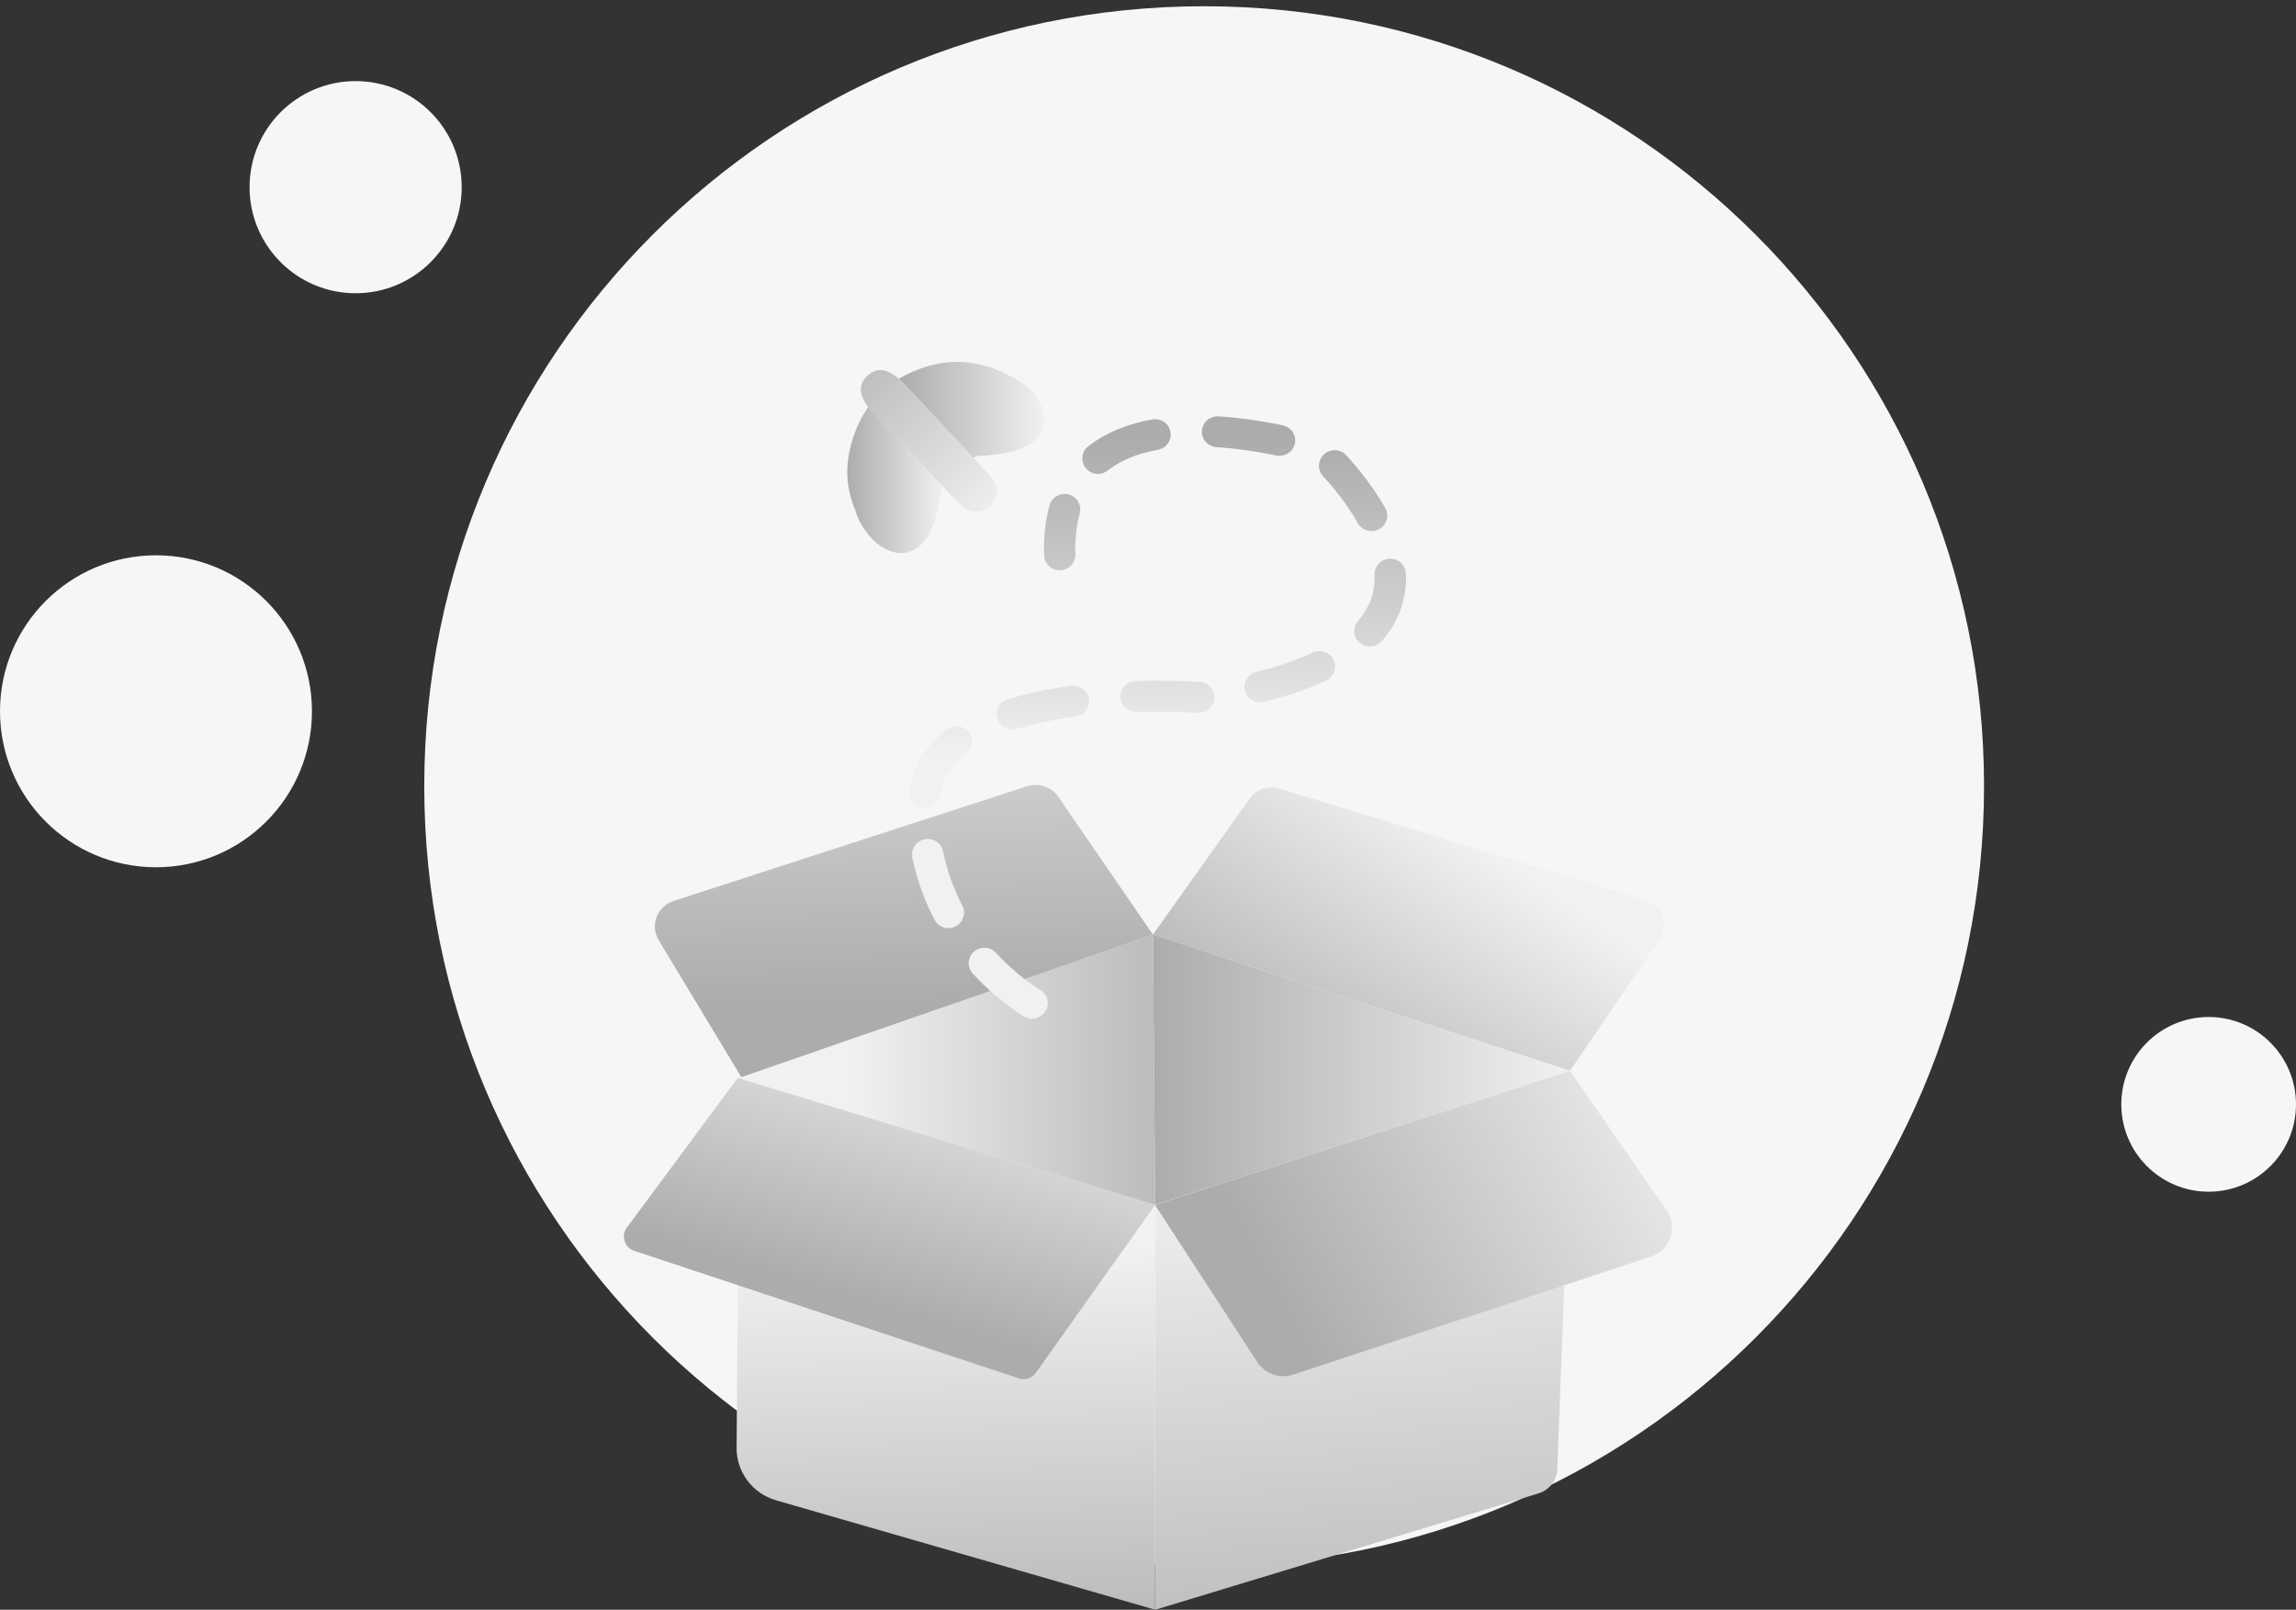<svg width="184" height="129" viewBox="0 0 184 129" fill="none" xmlns="http://www.w3.org/2000/svg">
<rect x="0" y="0" width="184" height="129" fill="#333333" stroke="none"/>
<path d="M34 63C34 97.518 61.982 125.5 96.5 125.5C131.018 125.5 159 97.518 159 63C159 28.482 131.018 0.5 96.5 0.5C61.982 0.5 34 28.482 34 63Z" fill="#F6F6F6"/>
<path d="M0 57C0 63.904 5.596 69.5 12.5 69.5C19.404 69.5 25 63.904 25 57C25 50.096 19.404 44.5 12.5 44.5C5.596 44.5 0 50.096 0 57Z" fill="#F6F6F6"/>
<path d="M20 15C20 19.694 23.806 23.5 28.5 23.5C33.194 23.5 37 19.694 37 15C37 10.306 33.194 6.5 28.5 6.5C23.806 6.5 20 10.306 20 15Z" fill="#F6F6F6"/>
<path d="M170 88.5C170 92.366 173.134 95.5 177 95.5C180.866 95.5 184 92.366 184 88.5C184 84.634 180.866 81.5 177 81.5C173.134 81.5 170 84.634 170 88.5Z" fill="#F6F6F6"/>
<path d="M125.817 85.812L92.395 74.894L100.135 64.02C100.659 63.261 101.629 62.919 102.521 63.195L131.85 72.131C133.211 72.55 133.78 74.135 132.988 75.301L125.817 85.812Z" fill="url(#paint0_linear_1548_55690)"/>
<path d="M92.395 74.894L92.574 96.553L125.817 85.812L92.395 74.894Z" fill="url(#paint1_linear_1548_55690)"/>
<path d="M126.007 85.867L124.802 117.663C124.802 118.587 124.189 119.402 123.297 119.677L92.585 128.999V96.553L126.007 85.867Z" fill="url(#paint2_linear_1548_55690)"/>
<path d="M125.817 85.812L133.567 97.005C134.493 98.347 133.869 100.186 132.307 100.703L103.636 110.157C102.566 110.509 101.384 110.102 100.77 109.166L92.562 96.565L125.817 85.812Z" fill="url(#paint3_linear_1548_55690)"/>
<path d="M92.574 96.553V128.999L62.219 120.238C60.312 119.699 59.018 117.971 59.029 116.012L59.264 86.373L92.574 96.553Z" fill="url(#paint4_linear_1548_55690)"/>
<path d="M92.574 96.553L83.028 109.992C82.716 110.443 82.147 110.63 81.634 110.454L50.833 100.241C50.052 99.976 49.751 99.041 50.23 98.38L59.13 86.373L92.574 96.553Z" fill="url(#paint5_linear_1548_55690)"/>
<path d="M92.395 74.894L59.129 86.373L92.573 96.553L92.395 74.894Z" fill="url(#paint6_linear_1548_55690)"/>
<path d="M92.395 74.894L84.834 63.888C84.299 63.062 83.262 62.71 82.314 63.007L53.989 72.197C52.661 72.626 52.07 74.167 52.795 75.356L59.408 86.318L92.395 74.894Z" fill="url(#paint7_linear_1548_55690)"/>
<path d="M82.704 81.629C82.493 81.629 82.281 81.574 82.08 81.464C82.002 81.42 80.05 80.298 77.954 78.019C77.485 77.513 77.53 76.732 78.043 76.269C78.556 75.807 79.348 75.851 79.816 76.358C81.634 78.328 83.329 79.307 83.34 79.318C83.942 79.659 84.143 80.419 83.797 81.013C83.552 81.409 83.128 81.629 82.704 81.629ZM76.002 74.376C75.545 74.376 75.11 74.134 74.887 73.705C74.062 72.131 73.471 70.447 73.114 68.719C72.98 68.048 73.415 67.399 74.095 67.256C74.775 67.124 75.433 67.553 75.578 68.224C75.879 69.732 76.404 71.185 77.117 72.561C77.441 73.166 77.195 73.914 76.582 74.233C76.404 74.332 76.203 74.376 76.002 74.376ZM74.084 64.79C74.017 64.79 73.939 64.779 73.872 64.768C73.192 64.658 72.724 64.02 72.846 63.337C73.17 61.422 74.184 59.783 75.857 58.462C76.404 58.033 77.195 58.121 77.619 58.66C78.054 59.199 77.965 59.97 77.418 60.399C76.225 61.345 75.534 62.435 75.311 63.756C75.222 64.361 74.686 64.79 74.084 64.79ZM81.121 58.473C80.585 58.473 80.095 58.132 79.928 57.603C79.716 56.954 80.084 56.25 80.742 56.052C82.247 55.578 83.965 55.215 85.86 54.962C86.552 54.874 87.176 55.347 87.277 56.03C87.366 56.712 86.886 57.328 86.195 57.427C84.444 57.658 82.861 58 81.5 58.418C81.366 58.451 81.243 58.473 81.121 58.473ZM96.064 57.119C96.042 57.119 96.008 57.119 95.986 57.119C95.027 57.064 93.254 56.987 91.079 57.053C90.399 57.075 89.808 56.536 89.786 55.853C89.763 55.171 90.31 54.599 91.001 54.577C93.276 54.511 95.127 54.588 96.142 54.654C96.834 54.698 97.358 55.281 97.324 55.964C97.28 56.602 96.722 57.119 96.064 57.119ZM100.993 56.294C100.436 56.294 99.923 55.919 99.778 55.358C99.599 54.698 100.012 54.016 100.681 53.85C102.409 53.41 103.926 52.893 105.197 52.299C105.822 52.012 106.569 52.276 106.87 52.893C107.171 53.509 106.892 54.247 106.268 54.544C104.863 55.204 103.19 55.776 101.317 56.25C101.205 56.283 101.094 56.294 100.993 56.294ZM109.781 51.803C109.491 51.803 109.201 51.704 108.967 51.506C108.443 51.066 108.376 50.285 108.833 49.756C109.725 48.722 110.16 47.588 110.16 46.289C110.16 46.212 110.16 46.135 110.16 46.058C110.138 45.376 110.673 44.803 111.364 44.77C112.056 44.737 112.636 45.277 112.669 45.959C112.669 46.069 112.68 46.179 112.68 46.289C112.68 48.182 112.033 49.888 110.751 51.374C110.483 51.66 110.138 51.803 109.781 51.803ZM84.935 45.706C84.254 45.706 83.697 45.167 83.674 44.495C83.674 44.341 83.663 44.187 83.663 44.033C83.663 42.756 83.808 41.568 84.109 40.5C84.288 39.84 84.979 39.455 85.648 39.631C86.317 39.807 86.708 40.489 86.529 41.15C86.295 41.997 86.172 42.965 86.172 44.033C86.172 44.165 86.172 44.297 86.184 44.429C86.206 45.112 85.648 45.684 84.957 45.695C84.946 45.706 84.935 45.706 84.935 45.706ZM109.915 42.558C109.469 42.558 109.045 42.327 108.811 41.92C107.93 40.357 106.814 39.003 106.023 38.156C105.554 37.65 105.599 36.868 106.112 36.406C106.625 35.944 107.417 35.977 107.885 36.483C108.766 37.441 110.015 38.948 111.019 40.72C111.353 41.315 111.13 42.074 110.528 42.404C110.327 42.514 110.126 42.558 109.915 42.558ZM87.99 37.98C87.622 37.98 87.254 37.815 87.009 37.507C86.574 36.967 86.674 36.186 87.21 35.768C88.559 34.711 90.287 33.985 92.339 33.611C93.031 33.489 93.678 33.93 93.8 34.601C93.923 35.272 93.477 35.922 92.797 36.043C91.146 36.34 89.797 36.901 88.771 37.705C88.537 37.892 88.258 37.98 87.99 37.98ZM102.543 36.527C102.454 36.527 102.365 36.516 102.287 36.505C100.614 36.153 99.008 35.933 97.492 35.834C96.8 35.79 96.276 35.206 96.321 34.524C96.365 33.842 96.956 33.324 97.648 33.368C99.276 33.467 101.016 33.709 102.8 34.084C103.48 34.227 103.915 34.887 103.77 35.559C103.647 36.131 103.123 36.527 102.543 36.527Z" fill="url(#paint8_linear_1548_55690)"/>
<path d="M69.556 32.62C68.787 31.509 68.798 30.749 69.556 30.078C70.281 29.439 71.051 29.527 72.032 30.342C73.27 31.652 74.496 32.961 75.734 34.271C76.493 35.074 77.251 35.889 78.009 36.692C78.5 37.232 79.002 37.749 79.47 38.299C80.072 39.014 80.017 39.895 79.381 40.511C78.734 41.139 77.831 41.194 77.128 40.577C76.56 40.082 76.058 39.499 75.534 38.959C74.72 38.101 73.917 37.243 73.103 36.384C71.932 35.14 70.738 33.875 69.556 32.62Z" fill="url(#paint9_linear_1548_55690)"/>
<path d="M83.452 32.543C82.95 31.387 82.024 30.639 80.909 30.111C77.909 28.515 74.954 28.68 72.043 30.342C73.281 31.651 74.508 32.961 75.746 34.271C76.504 35.074 77.263 35.889 78.021 36.692C78.277 36.45 78.601 36.549 78.913 36.516C80.05 36.406 81.188 36.296 82.225 35.768C83.597 35.074 84.043 33.908 83.452 32.543Z" fill="url(#paint10_linear_1548_55690)"/>
<path d="M73.114 36.395C71.932 35.129 70.75 33.875 69.568 32.609C69.322 33.027 69.055 33.423 68.854 33.853C67.806 36.153 67.516 38.486 68.542 40.874C68.742 41.656 69.177 42.338 69.657 42.922C71.096 44.66 73.46 45.079 74.642 42.415C75.132 41.304 75.255 40.115 75.545 38.959C74.731 38.112 73.917 37.253 73.114 36.395Z" fill="url(#paint11_linear_1548_55690)"/>
<defs>
<linearGradient id="paint0_linear_1548_55690" x1="102.618" y1="89.776" x2="117.703" y2="67.273" gradientUnits="userSpaceOnUse">
<stop stop-color="#ACACAC"/>
<stop offset="1" stop-color="#F1F1F1"/>
</linearGradient>
<linearGradient id="paint1_linear_1548_55690" x1="92.391" y1="85.724" x2="125.814" y2="85.724" gradientUnits="userSpaceOnUse">
<stop stop-color="#ACACAC"/>
<stop offset="1" stop-color="#F1F1F1"/>
</linearGradient>
<linearGradient id="paint2_linear_1548_55690" x1="111.61" y1="142.774" x2="108.423" y2="92.944" gradientUnits="userSpaceOnUse">
<stop stop-color="#ACACAC"/>
<stop offset="1" stop-color="#F1F1F1"/>
</linearGradient>
<linearGradient id="paint3_linear_1548_55690" x1="102.296" y1="104.046" x2="134.955" y2="86.212" gradientUnits="userSpaceOnUse">
<stop stop-color="#ACACAC"/>
<stop offset="1" stop-color="#F1F1F1"/>
</linearGradient>
<linearGradient id="paint4_linear_1548_55690" x1="76.585" y1="138.087" x2="75.675" y2="100.256" gradientUnits="userSpaceOnUse">
<stop stop-color="#ACACAC"/>
<stop offset="1" stop-color="#F1F1F1"/>
</linearGradient>
<linearGradient id="paint5_linear_1548_55690" x1="69.229" y1="104.358" x2="76.31" y2="80.935" gradientUnits="userSpaceOnUse">
<stop stop-color="#ACACAC"/>
<stop offset="1" stop-color="#F1F1F1"/>
</linearGradient>
<linearGradient id="paint6_linear_1548_55690" x1="99.91" y1="85.724" x2="68.123" y2="85.724" gradientUnits="userSpaceOnUse">
<stop stop-color="#ACACAC"/>
<stop offset="1" stop-color="#F1F1F1"/>
</linearGradient>
<linearGradient id="paint7_linear_1548_55690" x1="72.569" y1="80.415" x2="71.738" y2="42.305" gradientUnits="userSpaceOnUse">
<stop stop-color="#ACACAC"/>
<stop offset="1" stop-color="#F1F1F1"/>
</linearGradient>
<linearGradient id="paint8_linear_1548_55690" x1="93.091" y1="35.198" x2="92.656" y2="60.983" gradientUnits="userSpaceOnUse">
<stop stop-color="#ACACAC"/>
<stop offset="1" stop-color="#F1F1F1"/>
<stop offset="1" stop-color="#F1F1F1"/>
</linearGradient>
<linearGradient id="paint9_linear_1548_55690" x1="64.871" y1="26.562" x2="80.311" y2="41.09" gradientUnits="userSpaceOnUse">
<stop stop-color="#ACACAC"/>
<stop offset="1" stop-color="#F1F1F1"/>
</linearGradient>
<linearGradient id="paint10_linear_1548_55690" x1="72.041" y1="32.847" x2="83.709" y2="32.847" gradientUnits="userSpaceOnUse">
<stop stop-color="#ACACAC"/>
<stop offset="1" stop-color="#F1F1F1"/>
<stop offset="1" stop-color="#F1F1F1"/>
</linearGradient>
<linearGradient id="paint11_linear_1548_55690" x1="67.892" y1="38.476" x2="75.537" y2="38.476" gradientUnits="userSpaceOnUse">
<stop stop-color="#ACACAC"/>
<stop offset="1" stop-color="#F1F1F1"/>
</linearGradient>
</defs>
</svg>
